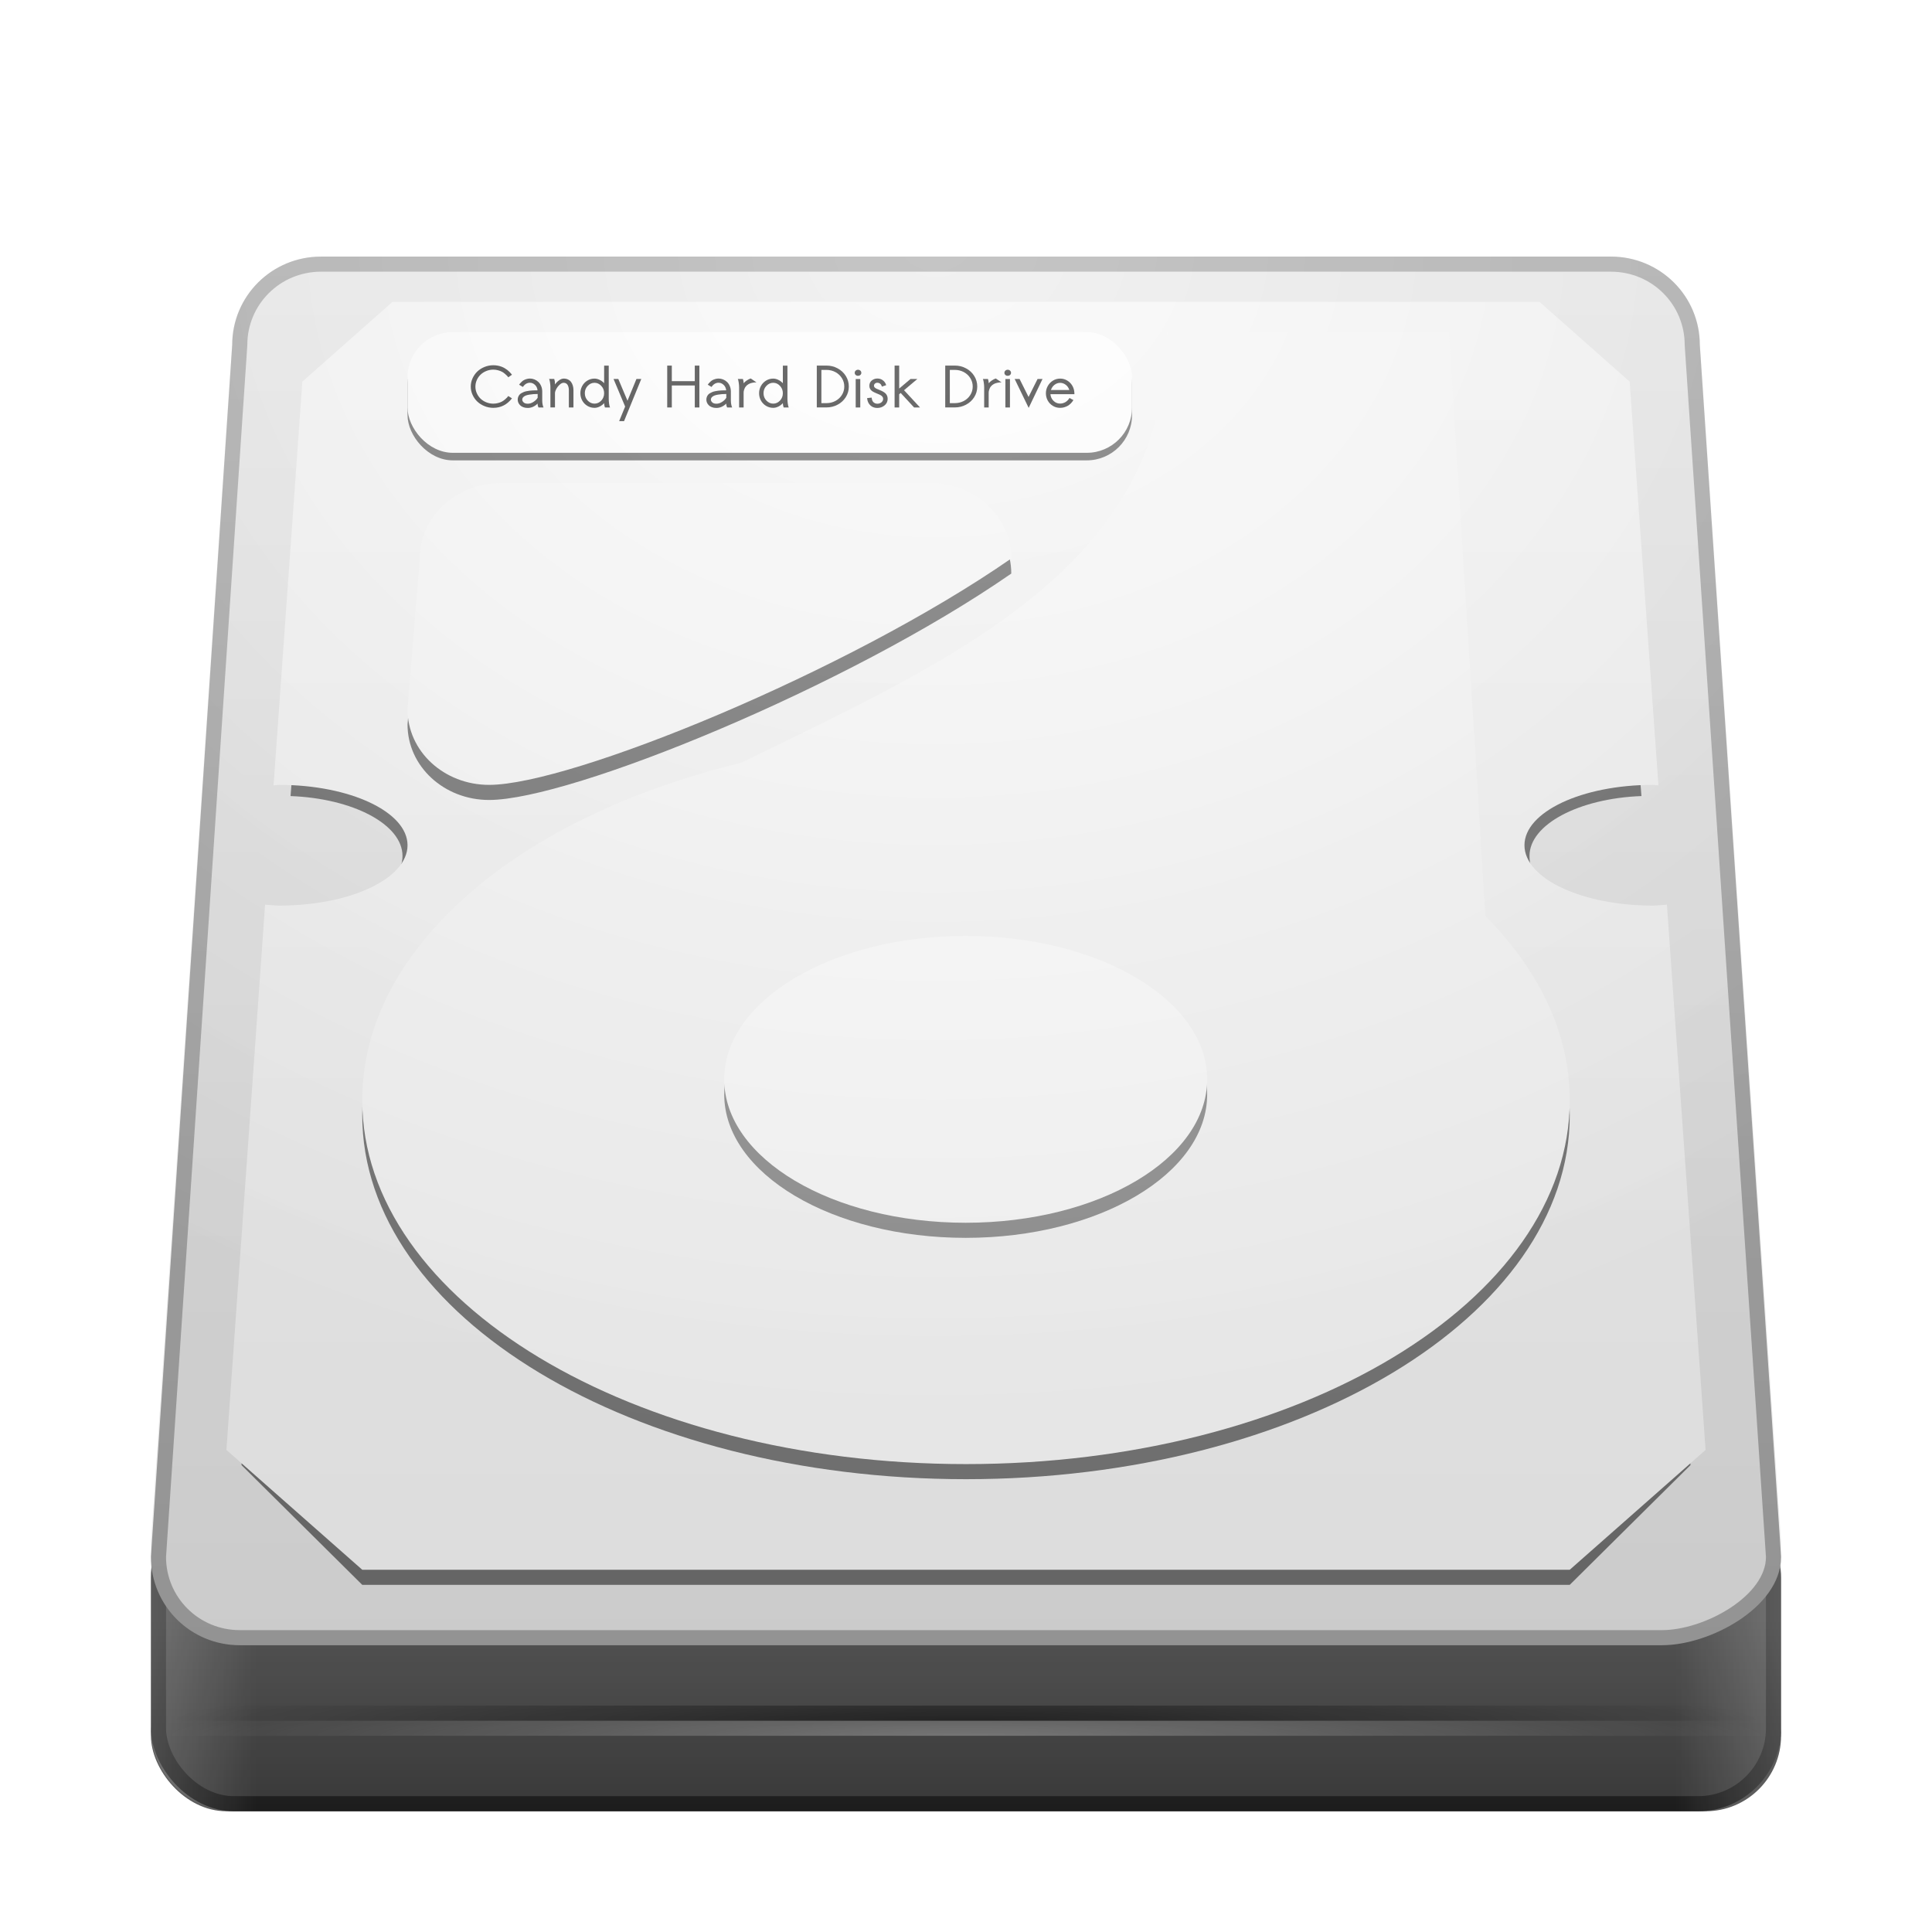 <?xml version="1.0" encoding="UTF-8" standalone="no"?>
<!-- Created with Inkscape (http://www.inkscape.org/) -->

<svg
   xmlns:dc="http://purl.org/dc/elements/1.1/"
   xmlns:cc="http://creativecommons.org/ns#"
   xmlns:rdf="http://www.w3.org/1999/02/22-rdf-syntax-ns#"
   xmlns:svg="http://www.w3.org/2000/svg"
   xmlns="http://www.w3.org/2000/svg"
   xmlns:xlink="http://www.w3.org/1999/xlink"
   xmlns:sodipodi="http://sodipodi.sourceforge.net/DTD/sodipodi-0.dtd"
   xmlns:inkscape="http://www.inkscape.org/namespaces/inkscape"
   height="128"
   id="svg11300"
   inkscape:export-filename="/home/jonieno"
   inkscape:export-xdpi="90.000000"
   inkscape:export-ydpi="90.000000"
   inkscape:output_extension="org.inkscape.output.svg.inkscape"
   inkscape:version="0.47 r22583"
   sodipodi:docname="drive-harddisk.svg"
   sodipodi:version="0.32"
   style="display:inline;enable-background:new"
   version="1.0"
   width="128">
  <title
     id="title2897">Candy Icon Theme</title>
  <defs
     id="defs3">
    <linearGradient
       id="linearGradient4076"
       inkscape:collect="always">
      <stop
         id="stop4078"
         offset="0"
         style="stop-color:#000000;stop-opacity:1;" />
      <stop
         id="stop4080"
         offset="1"
         style="stop-color:#000000;stop-opacity:0;" />
    </linearGradient>
    <linearGradient
       id="linearGradient3710">
      <stop
         id="stop3712"
         offset="0"
         style="stop-color:#ffffff;stop-opacity:1;" />
      <stop
         id="stop3714"
         offset="1"
         style="stop-color:#ffffff;stop-opacity:0;" />
    </linearGradient>
    <linearGradient
       id="linearGradient3700">
      <stop
         id="stop3702"
         offset="0"
         style="stop-color:#000000;stop-opacity:0;" />
      <stop
         id="stop3704"
         offset="1"
         style="stop-color:#000000;stop-opacity:1;" />
    </linearGradient>
    <linearGradient
       id="linearGradient3666">
      <stop
         id="stop3668"
         offset="0"
         style="stop-color:#3c3c3c;stop-opacity:1;" />
      <stop
         id="stop3670"
         offset="1"
         style="stop-color:#1e1e1e;stop-opacity:1;" />
    </linearGradient>
    <linearGradient
       id="linearGradient3650">
      <stop
         id="stop3652"
         offset="0"
         style="stop-color:#5a5a5a;stop-opacity:1;" />
      <stop
         id="stop3654"
         offset="1"
         style="stop-color:#3c3c3c;stop-opacity:1;" />
    </linearGradient>
    <linearGradient
       id="linearGradient3642">
      <stop
         id="stop3644"
         offset="0"
         style="stop-color:#fafafa;stop-opacity:1;" />
      <stop
         id="stop3646"
         offset="1"
         style="stop-color:#f0f0f0;stop-opacity:1;" />
    </linearGradient>
    <linearGradient
       id="linearGradient3636">
      <stop
         id="stop3638"
         offset="0"
         style="stop-color:#b9b9b9;stop-opacity:1;" />
      <stop
         id="stop3640"
         offset="1"
         style="stop-color:#a0a0a0;stop-opacity:1;" />
    </linearGradient>
    <linearGradient
       id="linearGradient3620">
      <stop
         id="stop3622"
         offset="0"
         style="stop-color:#f0f0f0;stop-opacity:1;" />
      <stop
         id="stop3624"
         offset="1"
         style="stop-color:#dcdcdc;stop-opacity:1;" />
    </linearGradient>
    <filter
       color-interpolation-filters="sRGB"
       height="2.699"
       id="filter4077"
       inkscape:collect="always"
       width="1.157"
       x="-0.079"
       y="-0.85">
      <feGaussianBlur
         id="feGaussianBlur4079"
         inkscape:collect="always"
         stdDeviation="3.54" />
    </filter>
    <radialGradient
       cx="65"
       cy="18"
       fx="65"
       fy="18"
       gradientTransform="matrix(1.852,1.8605576e-8,-4.1363755e-8,1.481,-55.369,-6.666)"
       gradientUnits="userSpaceOnUse"
       id="radialGradient4080"
       inkscape:collect="always"
       r="54"
       xlink:href="#linearGradient3710" />
    <radialGradient
       cx="65"
       cy="18"
       fx="65"
       fy="18"
       gradientTransform="matrix(1.852,1.8605576e-8,-4.1363755e-8,1.481,-55.369,-6.666)"
       gradientUnits="userSpaceOnUse"
       id="radialGradient4083"
       inkscape:collect="always"
       r="54"
       xlink:href="#linearGradient3700" />
    <linearGradient
       gradientTransform="matrix(2.667,0,0,2.645,-354.333,-2.452)"
       gradientUnits="userSpaceOnUse"
       id="linearGradient4113"
       inkscape:collect="always"
       x1="157"
       x2="157"
       xlink:href="#linearGradient3642"
       y1="8"
       y2="41" />
    <linearGradient
       gradientTransform="matrix(2.692,0,0,2.676,-359.385,-3.926)"
       gradientUnits="userSpaceOnUse"
       id="linearGradient4117"
       inkscape:collect="always"
       x1="158"
       x2="158"
       xlink:href="#linearGradient3620"
       y1="6"
       y2="44" />
    <linearGradient
       gradientTransform="matrix(2.692,0,0,2.676,-359.385,-3.926)"
       gradientUnits="userSpaceOnUse"
       id="linearGradient4119"
       inkscape:collect="always"
       x1="160"
       x2="160"
       xlink:href="#linearGradient3636"
       y1="6"
       y2="44" />
    <radialGradient
       cx="67"
       cy="167.5"
       fx="67"
       fy="167.5"
       gradientTransform="matrix(1.019,0,0,0.058,-1.288,108.337)"
       gradientUnits="userSpaceOnUse"
       id="radialGradient4122"
       inkscape:collect="always"
       r="52"
       xlink:href="#linearGradient4076" />
    <radialGradient
       cx="67"
       cy="168.5"
       fx="67"
       fy="168.5"
       gradientTransform="matrix(1.019,0,0,0.058,-1.288,109.279)"
       gradientUnits="userSpaceOnUse"
       id="radialGradient4125"
       inkscape:collect="always"
       r="52"
       xlink:href="#linearGradient3710" />
    <linearGradient
       gradientTransform="matrix(-1,0,0,1,133,0)"
       gradientUnits="userSpaceOnUse"
       id="linearGradient4128"
       inkscape:collect="always"
       x1="120"
       x2="113"
       xlink:href="#linearGradient3710"
       y1="113"
       y2="113" />
    <linearGradient
       gradientTransform="translate(1,0)"
       gradientUnits="userSpaceOnUse"
       id="linearGradient4131"
       inkscape:collect="always"
       x1="120"
       x2="113"
       xlink:href="#linearGradient3710"
       y1="113"
       y2="113" />
    <linearGradient
       gradientTransform="matrix(2.744,0,0,2.222,-366.487,15.722)"
       gradientUnits="userSpaceOnUse"
       id="linearGradient4134"
       inkscape:collect="always"
       x1="158"
       x2="158"
       xlink:href="#linearGradient3650"
       y1="43"
       y2="49" />
    <linearGradient
       gradientTransform="matrix(2.744,0,0,2.222,-366.487,15.722)"
       gradientUnits="userSpaceOnUse"
       id="linearGradient4136"
       inkscape:collect="always"
       x1="160"
       x2="160"
       xlink:href="#linearGradient3666"
       y1="43"
       y2="49" />
  </defs>
  <sodipodi:namedview
     bordercolor="#666666"
     borderopacity="0.255"
     fill="#f57900"
     gridtolerance="12"
     guidetolerance="13"
     height="300px"
     id="base"
     inkscape:current-layer="layer6"
     inkscape:cx="144.91446"
     inkscape:cy="45.716142"
     inkscape:document-units="px"
     inkscape:grid-bbox="true"
     inkscape:guide-bbox="true"
     inkscape:pageopacity="0.0"
     inkscape:pageshadow="2"
     inkscape:showpageshadow="false"
     inkscape:snap-bbox="true"
     inkscape:snap-nodes="true"
     inkscape:window-height="948"
     inkscape:window-maximized="1"
     inkscape:window-width="1280"
     inkscape:window-x="0"
     inkscape:window-y="25"
     inkscape:zoom="1"
     objecttolerance="7"
     pagecolor="#ffffff"
     showgrid="false"
     showguides="true"
     stroke="#ef2929"
     width="400px">
    <inkscape:grid
       empspacing="5"
       enabled="true"
       id="grid5883"
       spacingx="1px"
       spacingy="1px"
       type="xygrid"
       visible="true" />
  </sodipodi:namedview>
  <g
     id="layer1"
     inkscape:groupmode="layer"
     inkscape:label="devices/drive-harddisk"
     style="display:inline"
     transform="translate(-3,-4)">
    <g
       id="layer6"
       inkscape:groupmode="layer"
       inkscape:label="plate"
       sodipodi:insensitive="true"
       style="display:none" />
    <rect
       height="10"
       id="rect4084"
       rx="5"
       ry="5"
       style="opacity:0.8;fill:#000000;fill-opacity:1;stroke:none;filter:url(#filter4077)"
       width="108"
       x="13"
       y="114" />
    <g
       id="g4222">
      <g
         id="text3656"
         style="font-size:1.425px;font-style:normal;font-variant:normal;font-weight:normal;font-stretch:normal;opacity:0.8;fill:#000000;fill-opacity:1;stroke:none;font-family:Sawasdee;-inkscape-font-specification:Sawasdee"
         transform="matrix(1.378,0,0,0.726,0,1)" />
    </g>
    <g
       id="g4138">
      <rect
         height="20"
         id="rect3886"
         rx="5"
         ry="5"
         style="fill:url(#linearGradient4134);fill-opacity:1;stroke:url(#linearGradient4136);stroke-width:1;stroke-linecap:round;stroke-linejoin:round;stroke-miterlimit:4;stroke-opacity:1;stroke-dasharray:none;stroke-dashoffset:0.5"
         width="107"
         x="13.5"
         y="103.5" />
      <path
         d="m 113,104 8,0 0,14.5 c 0,3.047 -2.453,5.5 -5.5,5.5 l -2.5,0 0,-20 z"
         id="rect2982"
         sodipodi:nodetypes="cccccc"
         style="opacity:0.2;fill:url(#linearGradient4131);fill-opacity:1;stroke:none" />
      <path
         d="m 21,104 -8,0 0,14.5 c 0,3.047 2.453,5.5 5.5,5.5 l 2.5,0 0,-20 z"
         id="path3884"
         sodipodi:nodetypes="cccccc"
         style="opacity:0.2;fill:url(#linearGradient4128);fill-opacity:1;stroke:none" />
      <rect
         height="1"
         id="rect4058"
         style="opacity:0.3;fill:url(#radialGradient4125);fill-opacity:1;stroke:none"
         width="106"
         x="14"
         y="118" />
      <rect
         height="1"
         id="rect4056"
         style="opacity:0.5;fill:url(#radialGradient4122);fill-opacity:1;stroke:none"
         width="106"
         x="14"
         y="117" />
      <path
         d="m 24.269,21.5 85.462,0 c 2.983,0 5.385,2.387 5.385,5.353 L 120.5,107.147 c 0,2.966 -4.402,5.353 -7.385,5.353 l -94.231,0 C 15.902,112.5 13.5,110.113 13.5,107.147 l 5.385,-80.294 c 0,-2.966 2.402,-5.353 5.385,-5.353 z"
         id="path3888"
         sodipodi:nodetypes="ccccccccc"
         style="fill:url(#linearGradient4117);fill-opacity:1;stroke:url(#linearGradient4119);stroke-width:1;stroke-linecap:round;stroke-linejoin:round;stroke-miterlimit:4;stroke-opacity:1;stroke-dashoffset:0.5" />
      <path
         d="m 30,25 -5.667,5.29 -2.083,26.452 c 4.137,0.153 7.417,1.877 7.417,3.968 0,2.191 -3.582,3.968 -8,3.968 L 19,101.065 27,109 107,109 115,101.065 111.333,64.677 c -4.418,0 -7,-1.776 -7,-3.968 0,-2.091 3.28,-3.815 7.417,-3.968 L 109.667,30.29 104,25 30,25 z"
         id="path3890"
         sodipodi:nodetypes="cccsccccccscccc"
         style="opacity:0.5;fill:#000000;fill-opacity:1;stroke:none" />
      <path
         d="m 29,24 -5.969,5.281 -1.906,26.75 C 21.252,56.029 21.372,56 21.5,56 c 4.694,0 8.5,1.791 8.5,4 0,2.209 -3.806,4 -8.5,4 -0.32,0 -0.626,-0.046 -0.938,-0.062 L 18,100.062 27,108 l 80,0 9,-7.938 -2.562,-36.125 C 113.126,63.954 112.82,64 112.5,64 c -4.694,0 -8.5,-1.791 -8.5,-4 0,-2.209 3.806,-4 8.5,-4 0.128,0 0.248,0.029 0.375,0.031 l -1.906,-26.75 L 105,24 29,24 z"
         id="path3892"
         style="fill:url(#linearGradient4113);fill-opacity:1;stroke:none" />
      <rect
         height="8"
         id="rect4054"
         rx="3"
         ry="3"
         style="opacity:0.5;fill:#000000;fill-opacity:1;stroke:none"
         width="48"
         x="30"
         y="26.5" />
      <path
         d="m 36.216,37 28.378,0 C 67.589,37 70,39.23 70,42 59.189,49.5 40.811,57 35.405,57 32.411,57 30,54.77 30,52 l 0.811,-10 C 30.811,39.23 33.222,37 36.216,37 z"
         id="path4052"
         sodipodi:nodetypes="ccccccc"
         style="opacity:0.5;fill:#000000;fill-opacity:1;stroke:none" />
      <path
         d="m 81.333,27 c 0,15.46 -14.038,21.615 -28.25,28.544 C 38.377,59.106 27,67.755 27,77.893 27,91.207 44.909,102 67,102 89.091,102 107,91.207 107,77.893 c 0,-4.473 -3.062,-8.631 -6.583,-12.221 L 98,27 81.333,27 z"
         id="path4050"
         sodipodi:nodetypes="ccsssccc"
         style="opacity:0.5;fill:#000000;fill-opacity:1;stroke:none" />
      <path
         d="m 80.333,26 c 0,15.46 -14.038,21.615 -28.25,28.544 C 37.377,58.106 27,66.755 27,76.893 27,90.207 44.909,101 67,101 89.091,101 107,90.207 107,76.893 c 0,-4.473 -2.062,-8.631 -5.583,-12.221 L 99,26 80.333,26 z"
         id="path3896"
         style="fill:#fafafa;fill-opacity:1;stroke:none" />
      <path
         d="m 167,30.171 c 0,1.562 -2.877,2.829 -6.425,2.829 -3.549,0 -6.425,-1.266 -6.425,-2.829 0,-1.562 2.877,-2.829 6.425,-2.829 3.549,0 6.425,1.266 6.425,2.829 z"
         id="path4048"
         sodipodi:cx="160.57465"
         sodipodi:cy="30.171495"
         sodipodi:rx="6.4253607"
         sodipodi:ry="2.8285038"
         sodipodi:type="arc"
         style="opacity:0.4;fill:#000000;fill-opacity:1;stroke:none"
         transform="matrix(2.49,0,0,3.359,-332.852,-24.836)" />
      <path
         d="m 167,30.171 c 0,1.562 -2.877,2.829 -6.425,2.829 -3.549,0 -6.425,-1.266 -6.425,-2.829 0,-1.562 2.877,-2.829 6.425,-2.829 3.549,0 6.425,1.266 6.425,2.829 z"
         id="path3900"
         sodipodi:cx="160.57465"
         sodipodi:cy="30.171495"
         sodipodi:rx="6.4253607"
         sodipodi:ry="2.8285038"
         sodipodi:type="arc"
         style="fill:#ffffff;fill-opacity:1;stroke:none"
         transform="matrix(2.49,0,0,3.359,-332.852,-25.836)" />
      <path
         d="m 36.216,36 28.378,0 C 67.589,36 70,38.23 70,41 59.189,48.5 40.811,56 35.405,56 32.411,56 30,53.77 30,51 l 0.811,-10 C 30.811,38.23 33.222,36 36.216,36 z"
         id="path3904"
         sodipodi:nodetypes="ccccccc"
         style="fill:#fafafa;fill-opacity:1;stroke:none" />
      <rect
         height="8"
         id="rect3912"
         rx="3"
         ry="3"
         style="fill:#ffffff;fill-opacity:1;stroke:none"
         width="48"
         x="30"
         y="26" />
      <g
         id="text4118"
         style="font-size:3.863px;font-style:normal;font-variant:normal;font-weight:bold;font-stretch:normal;opacity:0.7;fill:#000000;fill-opacity:1;stroke:none;font-family:Sawasdee;-inkscape-font-specification:Aller Bold"
         transform="matrix(1.015,0,0,0.985,0,3)">
        <path
           d="m 36.133,27.652 0.241,0.157 c -0.321,0.425 -0.726,0.638 -1.217,0.638 -0.199,0 -0.389,-0.038 -0.572,-0.113 -0.181,-0.075 -0.338,-0.177 -0.47,-0.304 -0.131,-0.127 -0.235,-0.279 -0.313,-0.455 -0.078,-0.177 -0.117,-0.363 -0.117,-0.558 0,-0.195 0.039,-0.381 0.117,-0.558 0.078,-0.177 0.182,-0.33 0.313,-0.458 0.132,-0.128 0.289,-0.23 0.47,-0.306 0.182,-0.075 0.373,-0.113 0.572,-0.113 0.101,3e-6 0.198,0.009 0.292,0.028 0.094,0.019 0.177,0.043 0.249,0.072 0.072,0.028 0.141,0.062 0.209,0.104 0.068,0.042 0.124,0.081 0.17,0.119 0.045,0.036 0.09,0.078 0.134,0.124 0.044,0.045 0.077,0.081 0.098,0.108 0.021,0.025 0.043,0.053 0.064,0.083 l -0.238,0.172 c -0.034,-0.043 -0.062,-0.077 -0.083,-0.102 -0.021,-0.025 -0.065,-0.067 -0.132,-0.126 -0.065,-0.059 -0.13,-0.106 -0.194,-0.141 -0.064,-0.036 -0.148,-0.07 -0.251,-0.1 -0.102,-0.03 -0.208,-0.045 -0.319,-0.045 -0.16,2e-6 -0.312,0.03 -0.456,0.091 -0.145,0.06 -0.269,0.141 -0.373,0.243 -0.104,0.102 -0.187,0.224 -0.249,0.366 -0.06,0.141 -0.091,0.289 -0.091,0.445 -10e-7,0.155 0.03,0.302 0.091,0.443 0.062,0.141 0.144,0.263 0.247,0.366 0.104,0.102 0.229,0.183 0.373,0.243 0.146,0.06 0.299,0.091 0.458,0.091 0.109,0 0.214,-0.014 0.315,-0.043 0.102,-0.029 0.186,-0.062 0.253,-0.1 0.067,-0.038 0.131,-0.084 0.192,-0.138 0.063,-0.054 0.108,-0.097 0.134,-0.128 0.028,-0.031 0.055,-0.065 0.081,-0.102"
           id="path4123" />
        <path
           d="m 38.433,28.422 -0.328,0 c -0.043,-0.096 -0.061,-0.183 -0.055,-0.262 -0.196,0.196 -0.411,0.294 -0.645,0.294 -0.111,0 -0.209,-0.017 -0.296,-0.051 -0.087,-0.034 -0.156,-0.079 -0.207,-0.134 -0.05,-0.055 -0.089,-0.114 -0.115,-0.177 -0.025,-0.064 -0.038,-0.129 -0.038,-0.194 0,-0.068 0.011,-0.13 0.032,-0.185 0.021,-0.057 0.048,-0.105 0.081,-0.145 0.033,-0.042 0.076,-0.078 0.13,-0.109 0.054,-0.033 0.106,-0.059 0.155,-0.079 0.05,-0.02 0.111,-0.038 0.183,-0.053 0.073,-0.015 0.135,-0.026 0.187,-0.032 0.053,-0.007 0.118,-0.013 0.194,-0.017 0.077,-0.004 0.135,-0.006 0.175,-0.006 0.04,-0.001 0.093,-0.002 0.158,-0.002 -0.018,-0.157 -0.075,-0.282 -0.174,-0.373 -0.097,-0.092 -0.206,-0.138 -0.328,-0.138 -0.03,2e-6 -0.059,0.003 -0.087,0.007 -0.028,0.005 -0.053,0.013 -0.077,0.023 -0.024,0.01 -0.046,0.02 -0.066,0.03 -0.02,0.01 -0.04,0.023 -0.06,0.04 -0.019,0.016 -0.035,0.03 -0.049,0.042 -0.013,0.01 -0.026,0.025 -0.042,0.043 -0.015,0.018 -0.026,0.031 -0.032,0.04 -0.006,0.007 -0.015,0.019 -0.026,0.034 -0.011,0.015 -0.017,0.023 -0.017,0.025 l -0.245,-0.151 c 0.023,-0.034 0.042,-0.061 0.057,-0.081 0.016,-0.02 0.048,-0.054 0.094,-0.102 0.048,-0.048 0.094,-0.086 0.14,-0.115 0.047,-0.029 0.107,-0.055 0.181,-0.079 0.074,-0.025 0.151,-0.038 0.23,-0.038 0.102,2e-6 0.2,0.019 0.294,0.058 0.096,0.039 0.18,0.094 0.255,0.166 0.075,0.07 0.136,0.161 0.183,0.272 0.047,0.109 0.071,0.23 0.074,0.362 l 0,0.632 c -10e-7,0.086 0.008,0.172 0.025,0.258 0.016,0.086 0.036,0.152 0.06,0.198 m -1.028,-0.253 c 0.123,0 0.245,-0.04 0.366,-0.119 0.121,-0.079 0.214,-0.173 0.279,-0.281 l 0,-0.255 c -0.106,0.001 -0.201,0.005 -0.285,0.011 -0.083,0.006 -0.172,0.018 -0.266,0.034 -0.094,0.016 -0.173,0.038 -0.236,0.064 -0.063,0.026 -0.115,0.063 -0.157,0.109 -0.042,0.047 -0.062,0.101 -0.062,0.164 -10e-7,0.065 0.03,0.127 0.091,0.185 0.06,0.058 0.15,0.087 0.27,0.087"
           id="path4125" />
        <path
           d="m 39.132,26.505 c 0.021,0.069 0.035,0.124 0.04,0.166 0.006,0.042 0.009,0.109 0.009,0.204 0.072,-0.108 0.16,-0.201 0.266,-0.279 0.106,-0.078 0.207,-0.117 0.306,-0.117 0.106,2e-6 0.2,0.021 0.283,0.064 0.083,0.042 0.15,0.099 0.2,0.172 0.05,0.073 0.088,0.155 0.113,0.247 0.025,0.091 0.038,0.187 0.038,0.29 l 0,1.17 -0.3,0 0,-1.17 c -2e-6,-0.058 -0.006,-0.113 -0.017,-0.166 -0.01,-0.053 -0.027,-0.104 -0.051,-0.155 -0.024,-0.052 -0.059,-0.092 -0.106,-0.123 -0.047,-0.031 -0.102,-0.047 -0.168,-0.047 -0.082,10e-7 -0.168,0.043 -0.258,0.128 -0.091,0.084 -0.164,0.182 -0.221,0.292 -0.057,0.109 -0.085,0.203 -0.085,0.281 l 0,0.958 -0.298,0 0,-1.351 c 0,-0.097 -0.008,-0.204 -0.025,-0.323 -0.015,-0.119 -0.035,-0.201 -0.06,-0.243 l 0.334,0"
           id="path4127" />
        <path
           d="m 42.775,28.422 -0.334,0 c -0.034,-0.109 -0.051,-0.206 -0.051,-0.29 -0.08,0.093 -0.178,0.169 -0.292,0.228 -0.113,0.058 -0.225,0.087 -0.336,0.087 -0.171,0 -0.328,-0.045 -0.47,-0.134 -0.142,-0.089 -0.253,-0.209 -0.334,-0.358 -0.079,-0.151 -0.119,-0.314 -0.119,-0.49 0,-0.175 0.04,-0.337 0.119,-0.487 0.08,-0.151 0.192,-0.272 0.334,-0.362 0.142,-0.091 0.299,-0.136 0.47,-0.136 0.109,2e-6 0.221,0.029 0.336,0.087 0.116,0.058 0.213,0.133 0.292,0.224 l 0,-1.181 0.3,0 0,2.252 c -2e-6,0.093 0.008,0.199 0.025,0.319 0.016,0.118 0.036,0.199 0.06,0.241 m -0.385,-0.958 c -10e-7,-0.195 -0.063,-0.36 -0.189,-0.496 -0.124,-0.137 -0.271,-0.206 -0.44,-0.206 -0.169,1e-6 -0.316,0.069 -0.443,0.206 -0.126,0.136 -0.189,0.301 -0.189,0.496 0,0.195 0.063,0.36 0.189,0.496 0.127,0.136 0.275,0.204 0.443,0.204 0.169,0 0.315,-0.067 0.44,-0.202 0.126,-0.136 0.189,-0.302 0.189,-0.498"
           id="path4129" />
        <path
           d="m 43.003,26.505 0.311,0 0.6,1.466 0.585,-1.466 0.315,0 -1.124,2.835 -0.319,0 0.39,-0.979 -0.758,-1.856"
           id="path4131" />
        <path
           d="m 48.307,25.606 0.3,0 0,2.816 -0.3,0 0,-1.479 -1.5,0 0,1.479 -0.3,0 0,-2.816 0.3,0 0,1.047 1.5,0 0,-1.047"
           id="path4133" />
        <path
           d="m 50.746,28.422 -0.328,0 c -0.043,-0.096 -0.061,-0.183 -0.055,-0.262 -0.196,0.196 -0.411,0.294 -0.645,0.294 -0.111,0 -0.209,-0.017 -0.296,-0.051 -0.087,-0.034 -0.156,-0.079 -0.207,-0.134 -0.05,-0.055 -0.089,-0.114 -0.115,-0.177 -0.025,-0.064 -0.038,-0.129 -0.038,-0.194 0,-0.068 0.011,-0.13 0.032,-0.185 0.021,-0.057 0.048,-0.105 0.081,-0.145 0.033,-0.042 0.076,-0.078 0.13,-0.109 0.054,-0.033 0.106,-0.059 0.155,-0.079 0.05,-0.02 0.111,-0.038 0.183,-0.053 0.073,-0.015 0.135,-0.026 0.187,-0.032 0.053,-0.007 0.118,-0.013 0.194,-0.017 0.077,-0.004 0.135,-0.006 0.175,-0.006 0.04,-0.001 0.093,-0.002 0.158,-0.002 -0.018,-0.157 -0.075,-0.282 -0.174,-0.373 -0.097,-0.092 -0.206,-0.138 -0.328,-0.138 -0.03,2e-6 -0.059,0.003 -0.087,0.007 -0.028,0.005 -0.053,0.013 -0.077,0.023 -0.024,0.01 -0.046,0.02 -0.066,0.03 -0.02,0.01 -0.04,0.023 -0.06,0.04 -0.019,0.016 -0.035,0.03 -0.049,0.042 -0.013,0.01 -0.026,0.025 -0.042,0.043 -0.015,0.018 -0.026,0.031 -0.032,0.04 -0.006,0.007 -0.015,0.019 -0.026,0.034 -0.011,0.015 -0.017,0.023 -0.017,0.025 l -0.245,-0.151 c 0.023,-0.034 0.042,-0.061 0.057,-0.081 0.016,-0.02 0.048,-0.054 0.094,-0.102 0.048,-0.048 0.094,-0.086 0.14,-0.115 0.047,-0.029 0.107,-0.055 0.181,-0.079 0.074,-0.025 0.151,-0.038 0.23,-0.038 0.102,2e-6 0.2,0.019 0.294,0.058 0.096,0.039 0.18,0.094 0.255,0.166 0.075,0.07 0.136,0.161 0.183,0.272 0.047,0.109 0.071,0.23 0.074,0.362 l 0,0.632 c -1e-6,0.086 0.008,0.172 0.025,0.258 0.016,0.086 0.036,0.152 0.06,0.198 m -1.028,-0.253 c 0.123,0 0.245,-0.04 0.366,-0.119 0.121,-0.079 0.214,-0.173 0.279,-0.281 l 0,-0.255 c -0.106,0.001 -0.201,0.005 -0.285,0.011 -0.083,0.006 -0.172,0.018 -0.266,0.034 -0.094,0.016 -0.173,0.038 -0.236,0.064 -0.063,0.026 -0.115,0.063 -0.157,0.109 -0.042,0.047 -0.062,0.101 -0.062,0.164 -10e-7,0.065 0.03,0.127 0.091,0.185 0.06,0.058 0.15,0.087 0.27,0.087"
           id="path4135" />
        <path
           d="m 51.495,26.79 c 0.135,-0.151 0.289,-0.257 0.462,-0.319 l 0.375,0.262 c -0.108,2e-6 -0.206,0.011 -0.294,0.034 -0.088,0.021 -0.16,0.049 -0.217,0.083 -0.057,0.033 -0.106,0.072 -0.149,0.119 -0.043,0.047 -0.075,0.091 -0.096,0.134 -0.021,0.043 -0.039,0.089 -0.053,0.138 -0.013,0.048 -0.021,0.086 -0.025,0.115 -0.003,0.029 -0.004,0.057 -0.004,0.083 l 0,0.983 -0.294,0 0,-1.351 c -10e-7,-0.094 -0.009,-0.201 -0.026,-0.321 -0.016,-0.119 -0.036,-0.201 -0.058,-0.245 l 0.33,0 c 0.033,0.091 0.049,0.185 0.049,0.285"
           id="path4137" />
        <path
           d="m 54.44,28.422 -0.334,0 c -0.034,-0.109 -0.051,-0.206 -0.051,-0.29 -0.08,0.093 -0.178,0.169 -0.292,0.228 -0.113,0.058 -0.225,0.087 -0.336,0.087 -0.171,0 -0.328,-0.045 -0.47,-0.134 -0.142,-0.089 -0.253,-0.209 -0.334,-0.358 -0.079,-0.151 -0.119,-0.314 -0.119,-0.49 -1e-6,-0.175 0.04,-0.337 0.119,-0.487 0.08,-0.151 0.192,-0.272 0.334,-0.362 0.142,-0.091 0.299,-0.136 0.47,-0.136 0.109,2e-6 0.221,0.029 0.336,0.087 0.116,0.058 0.213,0.133 0.292,0.224 l 0,-1.181 0.3,0 0,2.252 c -2e-6,0.093 0.008,0.199 0.025,0.319 0.016,0.118 0.036,0.199 0.06,0.241 m -0.385,-0.958 c -2e-6,-0.195 -0.063,-0.36 -0.189,-0.496 -0.124,-0.137 -0.271,-0.206 -0.44,-0.206 -0.169,1e-6 -0.316,0.069 -0.443,0.206 -0.126,0.136 -0.189,0.301 -0.189,0.496 -1e-6,0.195 0.063,0.36 0.189,0.496 0.127,0.136 0.275,0.204 0.443,0.204 0.169,0 0.315,-0.067 0.44,-0.202 0.126,-0.136 0.189,-0.302 0.189,-0.498"
           id="path4139" />
        <path
           d="m 56.571,28.131 0.324,0 c 0.214,10e-7 0.41,-0.048 0.589,-0.145 0.179,-0.098 0.32,-0.233 0.424,-0.404 0.104,-0.171 0.157,-0.36 0.157,-0.566 -2e-6,-0.207 -0.052,-0.397 -0.157,-0.568 -0.104,-0.172 -0.246,-0.307 -0.424,-0.406 -0.179,-0.098 -0.375,-0.147 -0.589,-0.147 l -0.324,0 0,2.235 m -0.3,0.29 0,-2.816 0.624,0 c 0.265,3e-6 0.51,0.062 0.734,0.187 0.225,0.123 0.403,0.293 0.534,0.509 0.132,0.216 0.198,0.455 0.198,0.715 -2e-6,0.259 -0.066,0.497 -0.198,0.713 -0.131,0.215 -0.309,0.384 -0.534,0.507 -0.224,0.123 -0.468,0.185 -0.734,0.185 l -0.624,0"
           id="path4141" />
        <path
           d="m 58.963,25.885 c 0.059,3e-6 0.109,0.02 0.151,0.06 0.043,0.04 0.064,0.089 0.064,0.147 -1e-6,0.057 -0.021,0.104 -0.064,0.143 -0.042,0.039 -0.092,0.058 -0.151,0.058 -0.062,2e-6 -0.113,-0.019 -0.155,-0.058 -0.042,-0.039 -0.062,-0.087 -0.062,-0.143 0,-0.058 0.021,-0.107 0.062,-0.147 0.043,-0.04 0.094,-0.06 0.155,-0.06 m 0.145,2.537 -0.298,0 0,-1.913 0.298,0 0,1.913"
           id="path4143" />
        <path
           d="m 60.799,26.922 -0.279,0.098 -0.021,-0.064 c -0.024,-0.065 -0.061,-0.114 -0.111,-0.147 -0.049,-0.034 -0.102,-0.051 -0.158,-0.051 -0.067,2e-6 -0.121,0.019 -0.164,0.058 -0.043,0.039 -0.064,0.089 -0.064,0.151 0,0.04 0.016,0.077 0.049,0.111 0.033,0.033 0.075,0.062 0.128,0.087 0.053,0.024 0.111,0.048 0.174,0.074 0.064,0.025 0.128,0.055 0.191,0.089 0.064,0.034 0.123,0.072 0.175,0.115 0.053,0.043 0.096,0.098 0.128,0.166 0.033,0.068 0.049,0.145 0.049,0.23 -2e-6,0.179 -0.067,0.326 -0.2,0.441 -0.133,0.116 -0.291,0.174 -0.473,0.174 -0.104,0 -0.202,-0.02 -0.292,-0.06 -0.091,-0.042 -0.17,-0.108 -0.238,-0.2 -0.068,-0.093 -0.111,-0.205 -0.13,-0.336 l -0.009,-0.064 0.296,-0.036 0.009,0.06 c 0.016,0.118 0.058,0.206 0.126,0.264 0.068,0.058 0.148,0.087 0.241,0.087 0.099,0 0.187,-0.03 0.262,-0.091 0.075,-0.062 0.113,-0.141 0.113,-0.24 -10e-7,-0.055 -0.017,-0.104 -0.051,-0.145 -0.033,-0.043 -0.075,-0.078 -0.128,-0.106 -0.053,-0.029 -0.111,-0.056 -0.175,-0.081 -0.063,-0.026 -0.126,-0.055 -0.191,-0.085 -0.064,-0.03 -0.123,-0.064 -0.175,-0.1 -0.053,-0.038 -0.096,-0.087 -0.13,-0.147 -0.033,-0.06 -0.049,-0.13 -0.049,-0.207 -10e-7,-0.15 0.052,-0.269 0.155,-0.358 0.104,-0.089 0.229,-0.134 0.373,-0.134 0.067,2e-6 0.133,0.011 0.198,0.032 0.065,0.021 0.131,0.063 0.198,0.124 0.068,0.062 0.119,0.139 0.153,0.232 l 0.021,0.058"
           id="path4145" />
        <path
           d="m 61.649,28.422 -0.3,0 0,-2.816 0.3,0 0,1.543 0.739,-0.643 0.447,0 -0.87,0.756 1.043,1.16 -0.387,0 -0.875,-0.975 -0.098,0.085 0,0.89"
           id="path4147" />
        <path
           d="m 64.954,28.131 0.324,0 c 0.214,10e-7 0.41,-0.048 0.589,-0.145 0.179,-0.098 0.32,-0.233 0.424,-0.404 0.104,-0.171 0.157,-0.36 0.157,-0.566 -2e-6,-0.207 -0.052,-0.397 -0.157,-0.568 -0.104,-0.172 -0.246,-0.307 -0.424,-0.406 -0.179,-0.098 -0.375,-0.147 -0.589,-0.147 l -0.324,0 0,2.235 m -0.3,0.29 0,-2.816 0.624,0 c 0.265,3e-6 0.51,0.062 0.734,0.187 0.225,0.123 0.403,0.293 0.534,0.509 0.132,0.216 0.198,0.455 0.198,0.715 -2e-6,0.259 -0.066,0.497 -0.198,0.713 -0.131,0.215 -0.309,0.384 -0.534,0.507 -0.224,0.123 -0.468,0.185 -0.734,0.185 l -0.624,0"
           id="path4149" />
        <path
           d="m 67.491,26.79 c 0.135,-0.151 0.289,-0.257 0.462,-0.319 l 0.375,0.262 c -0.108,2e-6 -0.206,0.011 -0.294,0.034 -0.088,0.021 -0.16,0.049 -0.217,0.083 -0.057,0.033 -0.106,0.072 -0.149,0.119 -0.043,0.047 -0.075,0.091 -0.096,0.134 -0.021,0.043 -0.039,0.089 -0.053,0.138 -0.013,0.048 -0.021,0.086 -0.025,0.115 -0.003,0.029 -0.004,0.057 -0.004,0.083 l 0,0.983 -0.294,0 0,-1.351 c 0,-0.094 -0.009,-0.201 -0.026,-0.321 -0.016,-0.119 -0.036,-0.201 -0.058,-0.245 l 0.33,0 c 0.033,0.091 0.049,0.185 0.049,0.285"
           id="path4151" />
        <path
           d="m 68.734,25.885 c 0.059,3e-6 0.109,0.02 0.151,0.06 0.043,0.04 0.064,0.089 0.064,0.147 0,0.057 -0.021,0.104 -0.064,0.143 -0.042,0.039 -0.092,0.058 -0.151,0.058 -0.062,2e-6 -0.113,-0.019 -0.155,-0.058 -0.042,-0.039 -0.062,-0.087 -0.062,-0.143 0,-0.058 0.021,-0.107 0.062,-0.147 0.043,-0.04 0.094,-0.06 0.155,-0.06 m 0.145,2.537 -0.298,0 0,-1.913 0.298,0 0,1.913"
           id="path4153" />
        <path
           d="m 69.185,26.505 0.321,0 0.587,1.211 0.589,-1.211 0.323,0 -0.904,1.945 -0.915,-1.945"
           id="path4155" />
        <path
           d="m 71.554,27.249 1.198,0 c -0.04,-0.143 -0.116,-0.26 -0.228,-0.349 -0.111,-0.089 -0.234,-0.134 -0.37,-0.134 -0.133,2e-6 -0.256,0.045 -0.368,0.134 -0.111,0.089 -0.188,0.206 -0.232,0.349 m -0.034,0.279 c 0.015,0.181 0.084,0.332 0.206,0.453 0.122,0.119 0.262,0.179 0.421,0.179 0.124,0 0.24,-0.031 0.347,-0.094 0.107,-0.064 0.197,-0.158 0.27,-0.281 l 0.257,0.138 c -0.049,0.087 -0.106,0.163 -0.172,0.23 -0.065,0.065 -0.129,0.116 -0.191,0.153 -0.062,0.036 -0.126,0.066 -0.194,0.089 -0.068,0.023 -0.126,0.037 -0.175,0.043 -0.048,0.006 -0.095,0.009 -0.141,0.009 -0.171,0 -0.328,-0.045 -0.47,-0.134 -0.142,-0.089 -0.253,-0.209 -0.334,-0.358 -0.079,-0.151 -0.119,-0.314 -0.119,-0.49 0,-0.175 0.041,-0.337 0.123,-0.487 0.082,-0.151 0.194,-0.272 0.338,-0.362 0.143,-0.091 0.3,-0.136 0.47,-0.136 0.162,2e-6 0.312,0.041 0.449,0.123 0.137,0.082 0.247,0.192 0.33,0.33 0.083,0.137 0.131,0.287 0.145,0.451 l 0.007,0.145 -1.566,0"
           id="path4157" />
      </g>
      <path
         d="m 24.281,21 c -3.238,0 -5.889,2.589 -5.906,5.812 -5.7e-5,0.011 0,0.021 0,0.031 L 13,106.125 c -3.25e-4,0.01 -3.25e-4,0.021 0,0.031 0,0.038 -3.18e-4,0.103 0,0.156 1.27e-4,0.021 -8.86e-4,0.038 0,0.062 -7.3e-5,0.041 0,0.096 0,0.125 l 0,12 c 0,3.038 2.462,5.5 5.5,5.5 l 97,0 c 3.038,0 5.5,-2.462 5.5,-5.5 l 0,-12 c 0,-0.046 7.7e-4,-0.12 0,-0.188 0.001,-0.028 6e-5,-0.041 0,-0.062 -8e-5,-0.032 0,-0.076 0,-0.094 3.2e-4,-0.01 3.2e-4,-0.021 0,-0.031 L 115.625,26.844 c 0,-0.011 6e-5,-0.021 0,-0.031 C 115.608,23.589 112.957,21 109.719,21 l -85.438,0 z"
         id="rect3156"
         sodipodi:nodetypes="csccsssccccccsssccscc"
         style="font-size:medium;font-style:normal;font-variant:normal;font-weight:normal;font-stretch:normal;text-indent:0;text-align:start;text-decoration:none;line-height:normal;letter-spacing:normal;word-spacing:normal;text-transform:none;direction:ltr;block-progression:tb;writing-mode:lr-tb;text-anchor:start;opacity:0.08;color:#000000;fill:url(#radialGradient4083);fill-opacity:1;fill-rule:nonzero;stroke:none;stroke-width:1;marker:none;visibility:visible;display:inline;overflow:visible;enable-background:accumulate;font-family:Aller;-inkscape-font-specification:Aller" />
      <path
         d="m 24.281,21 c -3.238,0 -5.889,2.589 -5.906,5.812 -5.7e-5,0.011 0,0.021 0,0.031 L 13,106.125 c -3.25e-4,0.01 -3.25e-4,0.021 0,0.031 0,0.038 -3.18e-4,0.103 0,0.156 1.27e-4,0.021 -8.86e-4,0.038 0,0.062 -7.3e-5,0.041 0,0.096 0,0.125 l 0,12 c 0,3.038 2.462,5.5 5.5,5.5 l 97,0 c 3.038,0 5.5,-2.462 5.5,-5.5 l 0,-12 c 0,-0.046 7.7e-4,-0.12 0,-0.188 0.001,-0.028 6e-5,-0.041 0,-0.062 -8e-5,-0.032 0,-0.076 0,-0.094 3.2e-4,-0.01 3.2e-4,-0.021 0,-0.031 L 115.625,26.844 c 0,-0.011 6e-5,-0.021 0,-0.031 C 115.608,23.589 112.957,21 109.719,21 l -85.438,0 z"
         id="path3945"
         sodipodi:nodetypes="csccsssccccccsssccscc"
         style="font-size:medium;font-style:normal;font-variant:normal;font-weight:normal;font-stretch:normal;text-indent:0;text-align:start;text-decoration:none;line-height:normal;letter-spacing:normal;word-spacing:normal;text-transform:none;direction:ltr;block-progression:tb;writing-mode:lr-tb;text-anchor:start;opacity:0.2;color:#000000;fill:url(#radialGradient4080);fill-opacity:1;fill-rule:nonzero;stroke:none;stroke-width:1;marker:none;visibility:visible;display:inline;overflow:visible;enable-background:accumulate;font-family:Aller;-inkscape-font-specification:Aller" />
    </g>
    <g
       id="g3748" />
    <g
       id="g3720" />
    <g
       id="g3734" />
    <g
       id="g3706" />
  </g>
</svg>
